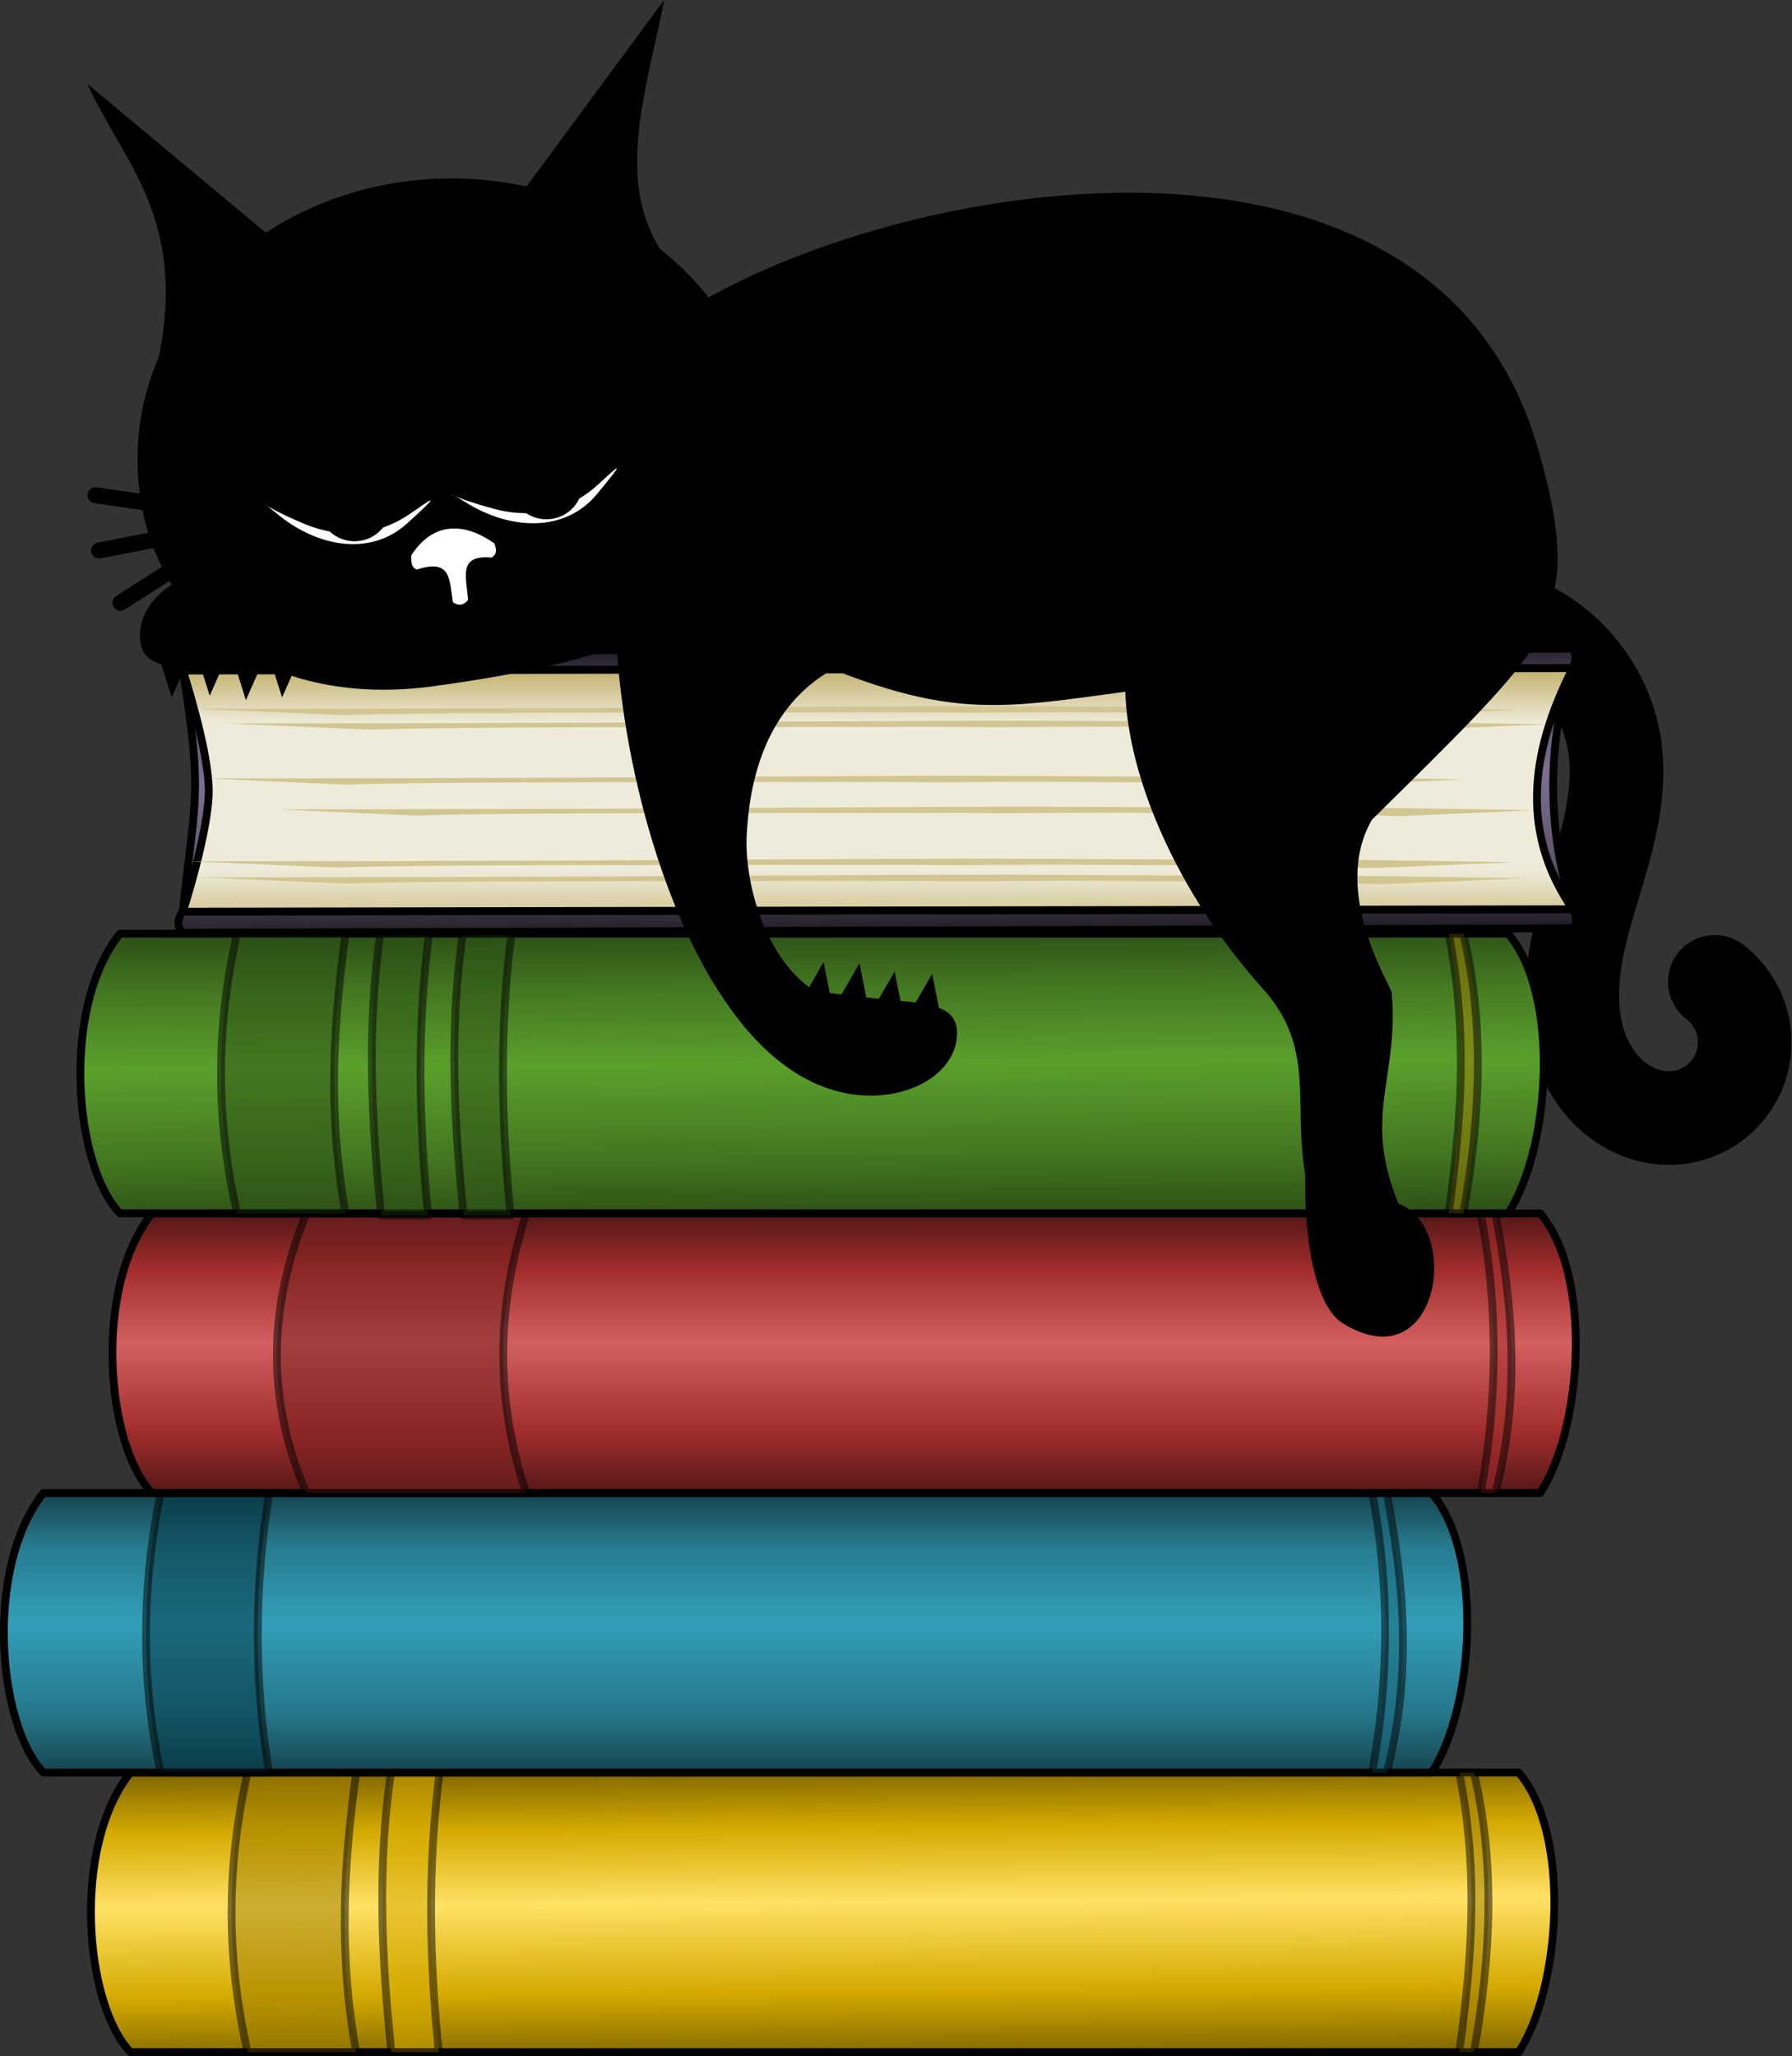 <?xml version='1.0' encoding='utf-8'?>
<svg xmlns="http://www.w3.org/2000/svg" width="114.88mm" height="131.75mm" version="1.1" viewBox="0 0 114.88 131.75"><rect x="0" y="0" width="114.88" height="131.75" fill="#333333" stroke="none"/><defs><linearGradient id="f" x1="74.752" x2="74.899" y1="143.78" y2="162.13" gradientUnits="userSpaceOnUse"><stop stop-color="#826800" offset="0"/><stop stop-color="#d4aa00" offset=".2"/><stop stop-color="#ffe165" offset=".461"/><stop stop-color="#d4aa00" offset=".774"/><stop stop-color="#826800" offset="1"/></linearGradient><linearGradient id="e" x1="73.871" x2="73.871" y1="143.78" y2="162.13" gradientTransform="translate(-5.581 -17.917)" gradientUnits="userSpaceOnUse"><stop stop-color="#15414b" offset="0"/><stop stop-color="#277c90" stop-opacity=".996" offset=".2"/><stop stop-color="#339fb9" stop-opacity=".996" offset=".461"/><stop stop-color="#26788c" stop-opacity=".996" offset=".774"/><stop stop-color="#15414b" offset="1"/></linearGradient><linearGradient id="d" x1="73.871" x2="73.871" y1="143.78" y2="162.13" gradientTransform="translate(-5.581 -17.917)" gradientUnits="userSpaceOnUse"><stop stop-color="#501616" offset="0"/><stop stop-color="#a02c2c" offset=".2"/><stop stop-color="#d35f5f" offset=".461"/><stop stop-color="#a02c2c" offset=".774"/><stop stop-color="#501616" offset="1"/></linearGradient><linearGradient id="c" x1="74.752" x2="74.899" y1="143.78" y2="162.13" gradientUnits="userSpaceOnUse"><stop stop-color="#2d5016" offset="0"/><stop stop-color="#447821" offset=".2"/><stop stop-color="#5aa02c" offset=".461"/><stop stop-color="#447821" offset=".774"/><stop stop-color="#2d5016" offset="1"/></linearGradient><linearGradient id="b" x1="74.752" x2="74.899" y1="143.78" y2="162.13" gradientTransform="rotate(-.113 -28225 -3743)" gradientUnits="userSpaceOnUse"><stop stop-color="#1f1c24" offset="0"/><stop stop-color="#5d536c" offset=".2"/><stop stop-color="#7c6f91" offset=".461"/><stop stop-color="#5d536c" offset=".774"/><stop stop-color="#1f1c24" offset="1"/></linearGradient><linearGradient id="a" x1="81.727" x2="81.727" y1="89.427" y2="104.88" gradientUnits="userSpaceOnUse"><stop stop-color="#c2b16d" offset="0"/><stop stop-color="#f0ecdb" stop-opacity=".996" offset=".224"/><stop stop-color="#f0ecdb" stop-opacity=".996" offset=".831"/><stop stop-color="#d6cb9c" stop-opacity=".997" offset="1"/></linearGradient></defs><g transform="translate(-754.93 46.03)"><g transform="translate(718.38 -169.79)"><path transform="matrix(.989 .368 .367 -.989 22.27 212.59)" d="m101.81 64.085c0.889-0.269 1.692-0.815 2.27-1.542 0.578-0.727 0.928-1.633 0.99-2.56 0.062-0.927-0.165-1.871-0.642-2.668-0.476-0.797-1.2-1.445-2.046-1.83-1.001-0.456-2.155-0.538-3.228-0.295-1.073 0.243-2.063 0.802-2.874 1.544-1.623 1.484-2.499 3.633-2.92 5.792s-0.436 4.373-0.623 6.565c-0.186 2.192-0.563 4.419-1.631 6.342-1.491 2.683-4.339 4.565-7.392 4.885-3.053 0.32-6.229-0.931-8.244-3.247" fill="none" stroke="#000" stroke-linecap="round" stroke-linejoin="round" stroke-width="5.687"/><g transform="translate(34.772 71.409)"><g transform="translate(-19.523 22.01)" stroke="#000" stroke-linecap="square" stroke-linejoin="round"><path d="m29.666 143.92h88.998c3.353 3.946 2.713 13.741 0 17.917h-88.998c-2.946-3.063-3.789-13.171 0-17.917z" fill="url(#f)" stroke-width=".5"/><path d="m37.177 143.92h6.958c-0.771 5.664-1.169 11.477 0 17.917h-6.958c-1.371-5.972-1.371-11.945 0-17.917z" fill="#9d7d00" opacity=".5" stroke-width=".5"/><path d="m114.85 143.92h0.935c1.37 5.722 1.117 11.742 0 17.917h-0.935c0.777-5.671 1.274-11.461 0-17.917z" fill="#9d7d00" opacity=".5" stroke-width=".5"/><path d="m46.367 143.92h3.115c-0.772 5.972-0.661 11.945-0.052 17.917h-3.038c-0.628-5.972-0.912-11.945-0.026-17.917z" fill="#d4aa00" opacity=".5" stroke-width=".5"/><path d="m24.085 126.01h88.998c3.353 3.946 2.713 13.741 0 17.917h-88.998c-2.946-3.063-3.789-13.171 0-17.917z" fill="url(#e)" stroke-width=".5"/><path d="m31.596 126.01h6.958c-0.956 6.042-0.982 12.013 0 17.917h-6.958c-1.284-5.972-1.206-11.945 0-17.917z" fill="#003542" opacity=".506" stroke-width=".5"/><path d="m109.27 126.01h0.935c1.082 5.736 1.658 11.502 0 17.917h-0.935c1.077-5.939 1.132-11.979 0-17.917z" fill="#18677a" opacity=".5" stroke-width=".5"/><g transform="translate(6.958 -17.917)"><path d="m24.085 126.01h88.998c3.353 3.946 2.713 13.741 0 17.917h-88.998c-2.946-3.063-3.789-13.171 0-17.917z" fill="url(#d)" stroke-width=".5"/><path d="m33.986 126.01h14.092c-1.937 6.042-1.989 12.013 0 17.917h-14.092c-2.601-5.972-2.444-11.945 0-17.917z" fill="#782121" opacity=".506" stroke-width=".5"/><path d="m109.27 126.01h0.935c1.082 5.736 1.658 11.502 0 17.917h-0.935c1.077-5.939 1.132-11.979 0-17.917z" fill="#a02c2c" opacity=".5" stroke-width=".5"/></g><g transform="translate(-.679 -53.751)"><path d="m29.666 143.92h88.998c3.353 3.946 2.713 13.741 0 17.917h-88.998c-2.946-3.063-3.789-13.171 0-17.917z" fill="url(#c)" stroke-width=".5"/><path d="m37.177 143.92h6.958c-0.771 5.664-1.169 11.477 0 17.917h-6.958c-1.371-5.972-1.371-11.945 0-17.917z" fill="#2d5016" opacity=".5" stroke-width=".5"/><path d="m114.85 143.92h0.935c1.37 5.722 1.117 11.742 0 17.917h-0.935c0.777-5.671 1.274-11.461 0-17.917z" fill="#9d7d00" opacity=".5" stroke-width=".5"/><path d="m46.367 143.92h3.115c-0.772 5.972-0.661 12.092-0.052 18.064h-3.011c-0.628-5.972-0.938-12.092-0.052-18.064z" fill="#2d5016" opacity=".5" stroke-width=".5"/><path d="m51.654 143.92h3.115c-0.772 5.972-0.661 12.092-0.052 18.064h-3.011c-0.628-5.972-0.938-12.092-0.052-18.064z" fill="#2d5016" opacity=".5" stroke-width=".5"/></g></g><g><g transform="translate(-23.677 5.815)" stroke="#000" stroke-linecap="square" stroke-linejoin="round" stroke-width=".5"><path d="m126.26 88.105-89.085 0.138c-0.968 0.394-0.333 0.935 0 1.261 6.32 6.174 2.481 12.625 0 15.449-0.372 0.423-0.386 1.053 0 1.354l89.12-0.285c0.365-0.387 0.169-0.928-0.02-1.224-4.106-6.404-2.639-10.343-2e-5 -15.449 0.155-0.3 0.28-0.953-0.015-1.244 0-5e-6 -2e-5 0-2e-5 0zm0.015 1.244c-0.417 0.592-2.591 7.664 4e-5 15.449l-89.1 0.155c0.761-7.283 1.304-7.371 0-15.449l88.503-0.154z" fill="url(#b)"/><path d="m37.177 89.504 89.1-0.155c-2.829 5.592-3.277 10.677 0 15.449l-89.1 0.155s1.664-5.11 1.661-7.753c-2e-3 -2.624-1.661-7.696-1.661-7.696z" fill="url(#a)"/></g><path d="m25.478 99.101c0.907-0.026 1.374-0.042 2.416-0.059 4.811-0.08 9.639-0.084 14.458-0.098 6.299-9e-3 12.598-0.015 18.897-0.016 2.883-1e-3 5.766 3.1e-4 8.649 0.013 0.238 8.3e-4 0.477 2e-3 0.715 2e-3 4.715 9e-3 -12.268 0.02-6.631-6e-3 0.548-2e-3 1.095-5e-3 1.643-8e-3 0.77-4e-3 1.54-7e-3 2.31-0.011 3.964-0.022 7.925 0.023 11.886 0.045 3.203 2e-3 6.4 0.043 9.593 0.108 0.823 0.016 1.643 0.042 2.463 0.068l9.137-0.376c-1.005-0.018-2.01-0.036-3.015-0.052-3.196-0.039-6.389-0.097-9.588-0.12-4.154-2e-3 -8.309 0.011-12.462-0.022-5.031-0.03-10.063-0.05-15.095-0.022-2.533 0.016-5.066 0.021-7.598 0.035-5.731 0.033-11.461 0.08-17.193 0.09-6.655 0.018-13.31 0.033-19.966 0.032z" fill="#d1c591"/><path d="m23.92 108.97c0.907-0.026 1.374-0.042 2.416-0.059 4.811-0.08 9.639-0.084 14.458-0.098 6.299-9e-3 12.598-0.015 18.897-0.016 2.883-1e-3 5.766 3.1e-4 8.649 0.013 0.238 8.3e-4 0.477 2e-3 0.715 2e-3 4.715 9e-3 -12.268 0.02-6.631-6e-3 0.548-2e-3 1.095-5e-3 1.643-8e-3 0.77-4e-3 1.54-7e-3 2.31-0.011 3.964-0.022 7.925 0.023 11.886 0.045 3.203 2e-3 6.4 0.043 9.593 0.108 0.823 0.016 1.643 0.042 2.463 0.068l9.137-0.376c-1.005-0.018-2.01-0.036-3.015-0.052-3.196-0.039-6.389-0.097-9.588-0.12-4.154-2e-3 -8.309 0.011-12.462-0.022-5.031-0.03-10.063-0.05-15.095-0.022-2.533 0.016-5.066 0.021-7.598 0.035-5.731 0.033-11.461 0.08-17.193 0.09-6.655 0.018-13.31 0.033-19.966 0.032z" fill="#d1c591"/><path d="m28.423 104.61c0.861-0.026 1.303-0.042 2.292-0.059 4.564-0.08 9.144-0.084 13.715-0.098 5.975-9e-3 11.951-0.015 17.926-0.016 2.735-1e-3 5.47 3.1e-4 8.205 0.013 0.226 8.3e-4 0.452 2e-3 0.679 2e-3 4.473 9e-3 -11.637 0.02-6.291-6e-3 0.52-2e-3 1.039-5e-3 1.559-8e-3 0.73-4e-3 1.461-7e-3 2.191-0.011 3.76-0.022 7.518 0.023 11.276 0.045 3.038 2e-3 6.071 0.043 9.1 0.108 0.781 0.016 1.559 0.042 2.337 0.068l8.667-0.376c-0.953-0.018-1.907-0.036-2.861-0.052-3.032-0.039-6.061-0.097-9.095-0.12-3.941-2e-3 -7.882 0.011-11.822-0.022-4.773-0.03-9.546-0.05-14.32-0.022-2.402 0.016-4.806 0.021-7.208 0.035-5.436 0.033-10.872 0.08-16.31 0.09-6.313 0.018-12.627 0.033-18.941 0.032z" fill="#d1c591"/><path d="m23.958 102.63c0.861-0.026 1.303-0.042 2.292-0.059 4.564-0.08 9.144-0.084 13.715-0.098 5.975-9e-3 11.951-0.015 17.926-0.016 2.735-1e-3 5.47 3.1e-4 8.205 0.013 0.226 8.3e-4 0.452 2e-3 0.679 2e-3 4.473 9e-3 -11.637 0.02-6.291-6e-3 0.52-2e-3 1.039-5e-3 1.559-8e-3 0.73-4e-3 1.461-7e-3 2.191-0.011 3.76-0.022 7.518 0.023 11.276 0.045 3.038 2e-3 6.071 0.043 9.1 0.108 0.781 0.016 1.559 0.042 2.337 0.068l8.667-0.376c-0.953-0.018-1.907-0.036-2.861-0.052-3.032-0.039-6.061-0.097-9.095-0.12-3.941-2e-3 -7.882 0.011-11.822-0.022-4.773-0.03-9.546-0.05-14.32-0.022-2.402 0.016-4.806 0.021-7.208 0.035-5.436 0.033-10.872 0.08-16.31 0.09-6.313 0.018-12.627 0.033-18.941 0.032z" fill="#d1c591"/><path d="m23.713 98.167c0.907-0.026 1.374-0.042 2.416-0.059 4.811-0.08 9.639-0.084 14.458-0.098 6.299-9e-3 12.598-0.015 18.897-0.016 2.883-1e-3 5.766 3.1e-4 8.649 0.013 0.238 8.3e-4 0.477 2e-3 0.715 2e-3 4.715 9e-3 -12.268 0.02-6.631-6e-3 0.548-2e-3 1.095-5e-3 1.643-8e-3 0.77-4e-3 1.54-7e-3 2.31-0.011 3.964-0.022 7.925 0.023 11.886 0.045 3.203 2e-3 6.4 0.043 9.593 0.108 0.823 0.016 1.643 0.042 2.463 0.068l9.137-0.376c-1.005-0.018-2.01-0.036-3.015-0.052-3.196-0.039-6.389-0.097-9.588-0.12-4.154-2e-3 -8.309 0.011-12.462-0.022-5.031-0.03-10.063-0.05-15.095-0.022-2.533 0.016-5.066 0.021-7.598 0.035-5.731 0.033-11.461 0.08-17.193 0.09-6.655 0.018-13.31 0.033-19.966 0.032z" fill="#d1c591"/><path d="m23.333 107.94c0.907-0.026 1.374-0.042 2.416-0.059 4.811-0.08 9.639-0.084 14.458-0.098 6.299-9e-3 12.598-0.015 18.897-0.016 2.883-1e-3 5.766 3.1e-4 8.649 0.013 0.238 8.3e-4 0.477 2e-3 0.715 2e-3 4.715 9e-3 -12.268 0.02-6.631-6e-3 0.548-2e-3 1.095-5e-3 1.643-8e-3 0.77-4e-3 1.54-7e-3 2.31-0.011 3.964-0.022 7.925 0.023 11.886 0.045 3.203 2e-3 6.4 0.043 9.593 0.108 0.823 0.016 1.643 0.042 2.463 0.068l9.137-0.376c-1.005-0.018-2.01-0.036-3.015-0.052-3.196-0.039-6.389-0.097-9.588-0.12-4.154-2e-3 -8.309 0.011-12.462-0.022-5.031-0.03-10.063-0.05-15.095-0.022-2.533 0.016-5.066 0.021-7.598 0.035-5.731 0.033-11.461 0.08-17.193 0.09-6.655 0.018-13.31 0.033-19.966 0.032z" fill="#d1c591"/></g></g><path d="m76.165 147.27c8.284-10.043 51.008-21.081 58.862 4.846 5.279 17.429-5.148 13.496-22.44 15.478-10.788 1.237-13.665 2.732-23.235-1.175-11.945-1.101-18.197-5.719-19.366-9.953-1.259-4.558 3.171-5.55 6.179-9.197z" stroke-linecap="round" stroke-linejoin="round" stroke-width="1.596"/><path d="m108.7 167.02c-0.248 5.135 2.571 13.105 8.797 20.088 3.414 3.752 1.937 7.341 2.724 11.885-0.061 5.644 1.045 8.719 2.4 9.555 6.133 3.784 7.698-6.091 3.578-7.667-2.332-5.704 0.051-7.946-0.434-13.544-0.105-0.491-3.914-6.492-1.26-11.056 10.634-10.487 13.222-12.856 10.795-18.023-2.318-4.933-29.82 3.22-28.886 6.269z"/><path d="m79.191 154.15c-6.84 0.299-2.385 35.535 10.722 39.445 0.49 0.153 1.011 0.263 1.555 0.322v1e-3c3.29 0.356 6.164-1.274 6.42-3.642 0.115-1.065-0.327-1.619-1.146-1.939l-0.436-2.175-1.06 1.835c-0.301-0.041-0.632-0.075-0.969-0.107l-0.377-1.876-1.009 1.746c-0.173-0.017-0.347-0.034-0.526-0.053-0.095-0.011-0.185-0.023-0.279-0.034l-0.439-2.184-1.151 1.993c-0.254-0.032-0.509-0.062-0.75-0.086l-0.399-1.988-0.932 1.613c-3.054-2.322-4.13-7-3.998-9.715 0.663-13.556 12.39-11.952 11.337-11.866 1.598-2.548-10.831-11.54-16.564-11.29z"/><g transform="matrix(1.698 0 0 1.698 -5.202 -19.994)"><path d="m49.664 84.655-5.196 7.044c-0.907-0.198-1.854-0.305-2.829-0.305-2.625 0-5.05 0.762-7.014 2.048l-6.735-5.613c1.36 2.995 3.745 5.012 2.698 10.3-0.519 1.188-0.807 2.48-0.807 3.832 0 5.836 4.713 9.491 11.201 8.593 7.603-1.053 12.517-2.757 12.517-8.593 0-3.141-1.54-5.96-3.981-7.896-1.714-2.696-0.489-6.126 0.148-9.41z" stroke-linecap="square" stroke-linejoin="round" stroke-width=".5"/><g transform="matrix(.564 .47 -.47 .564 52.604 9.997)" stroke-width="1.362"><path d="m75.633 102.44c0 2.553-2.227 4.258-4.92 4.622-1.356 0.183-1.026 0.415 1.332-0.674 2.12-0.979 3.096-2.663 3.327-4.443 0.167-1.287 0.261-2.057 0.261 0.495z" fill="#fff" stroke-linecap="square" stroke-linejoin="round" stroke-width=".681"/></g><path d="m40.116 105.62c0.807-1.254 1.975-1.278 3.142-0.448 0.052 0.181 0.142 0.365-0.11 0.531-1.265-0.116-0.963 0.713-0.885 1.591-0.164 0.215-0.355 0.246-0.574 0.092-0.14-0.851-0.055-1.656-1.359-1.232-0.149-0.039-0.237-0.187-0.213-0.534z" fill="#fff" stroke-linecap="square" stroke-linejoin="round" stroke-width=".5"/><path d="m33.439 106.08c1.97 0 3.567 1.149 3.567 2.567 0 0.056-0.004 0.108-0.009 0.158l0.616 1.088-1.046-0.362c-0.207 0.131-0.478 0.208-0.798 0.25l-0.53 1.2-0.363-1.151c-0.144 1e-3 -0.297-6.3e-4 -0.449-3e-3l-0.554 1.254-0.399-1.265c-0.056-3.2e-4 -0.111-2e-3 -0.167-2e-3 -0.107 0-0.211 1e-3 -0.315 3e-3l-0.485 1.098-0.343-1.086c-0.202 3e-3 -0.4 4e-3 -0.581-1e-3l-0.51 1.154-0.398-1.259c-0.505-0.137-0.803-0.437-0.803-1.075 0-1.418 1.597-2.567 3.567-2.567z" stroke-linecap="square" stroke-linejoin="round" stroke-width=".5"/><g transform="matrix(.493 .544 -.544 .493 58.394 12.771)" stroke-linecap="square" stroke-linejoin="round"><path d="m75.633 102.44c0 2.553-2.227 4.258-4.92 4.622-1.356 0.183-1.026 0.415 1.332-0.674 2.12-0.979 3.096-2.663 3.327-4.443 0.167-1.287 0.261-2.057 0.261 0.495z" fill="#fff" stroke-width=".681"/><circle cx="73.108" cy="103.79" r="1.875" stroke-width="1.242"/><circle cx="78.897" cy="95.721" r="1.875" stroke-width="1.242"/></g></g><g transform="matrix(1.397 -.312 .31 1.397 -11.107 2.449)" fill-rule="evenodd" stroke="#000" stroke-linecap="round" stroke-linejoin="round" stroke-width=".718"><path transform="rotate(-40.832 47.762 100.66)" d="m17.036 93.403-6.168-2.35"/><path transform="translate(2.643 21.515)" d="m17.036 93.403-6.168-2.35"/><path transform="rotate(-19.266 82.607 96.345)" d="m17.036 93.403-6.168-2.35"/></g></g></g></svg>